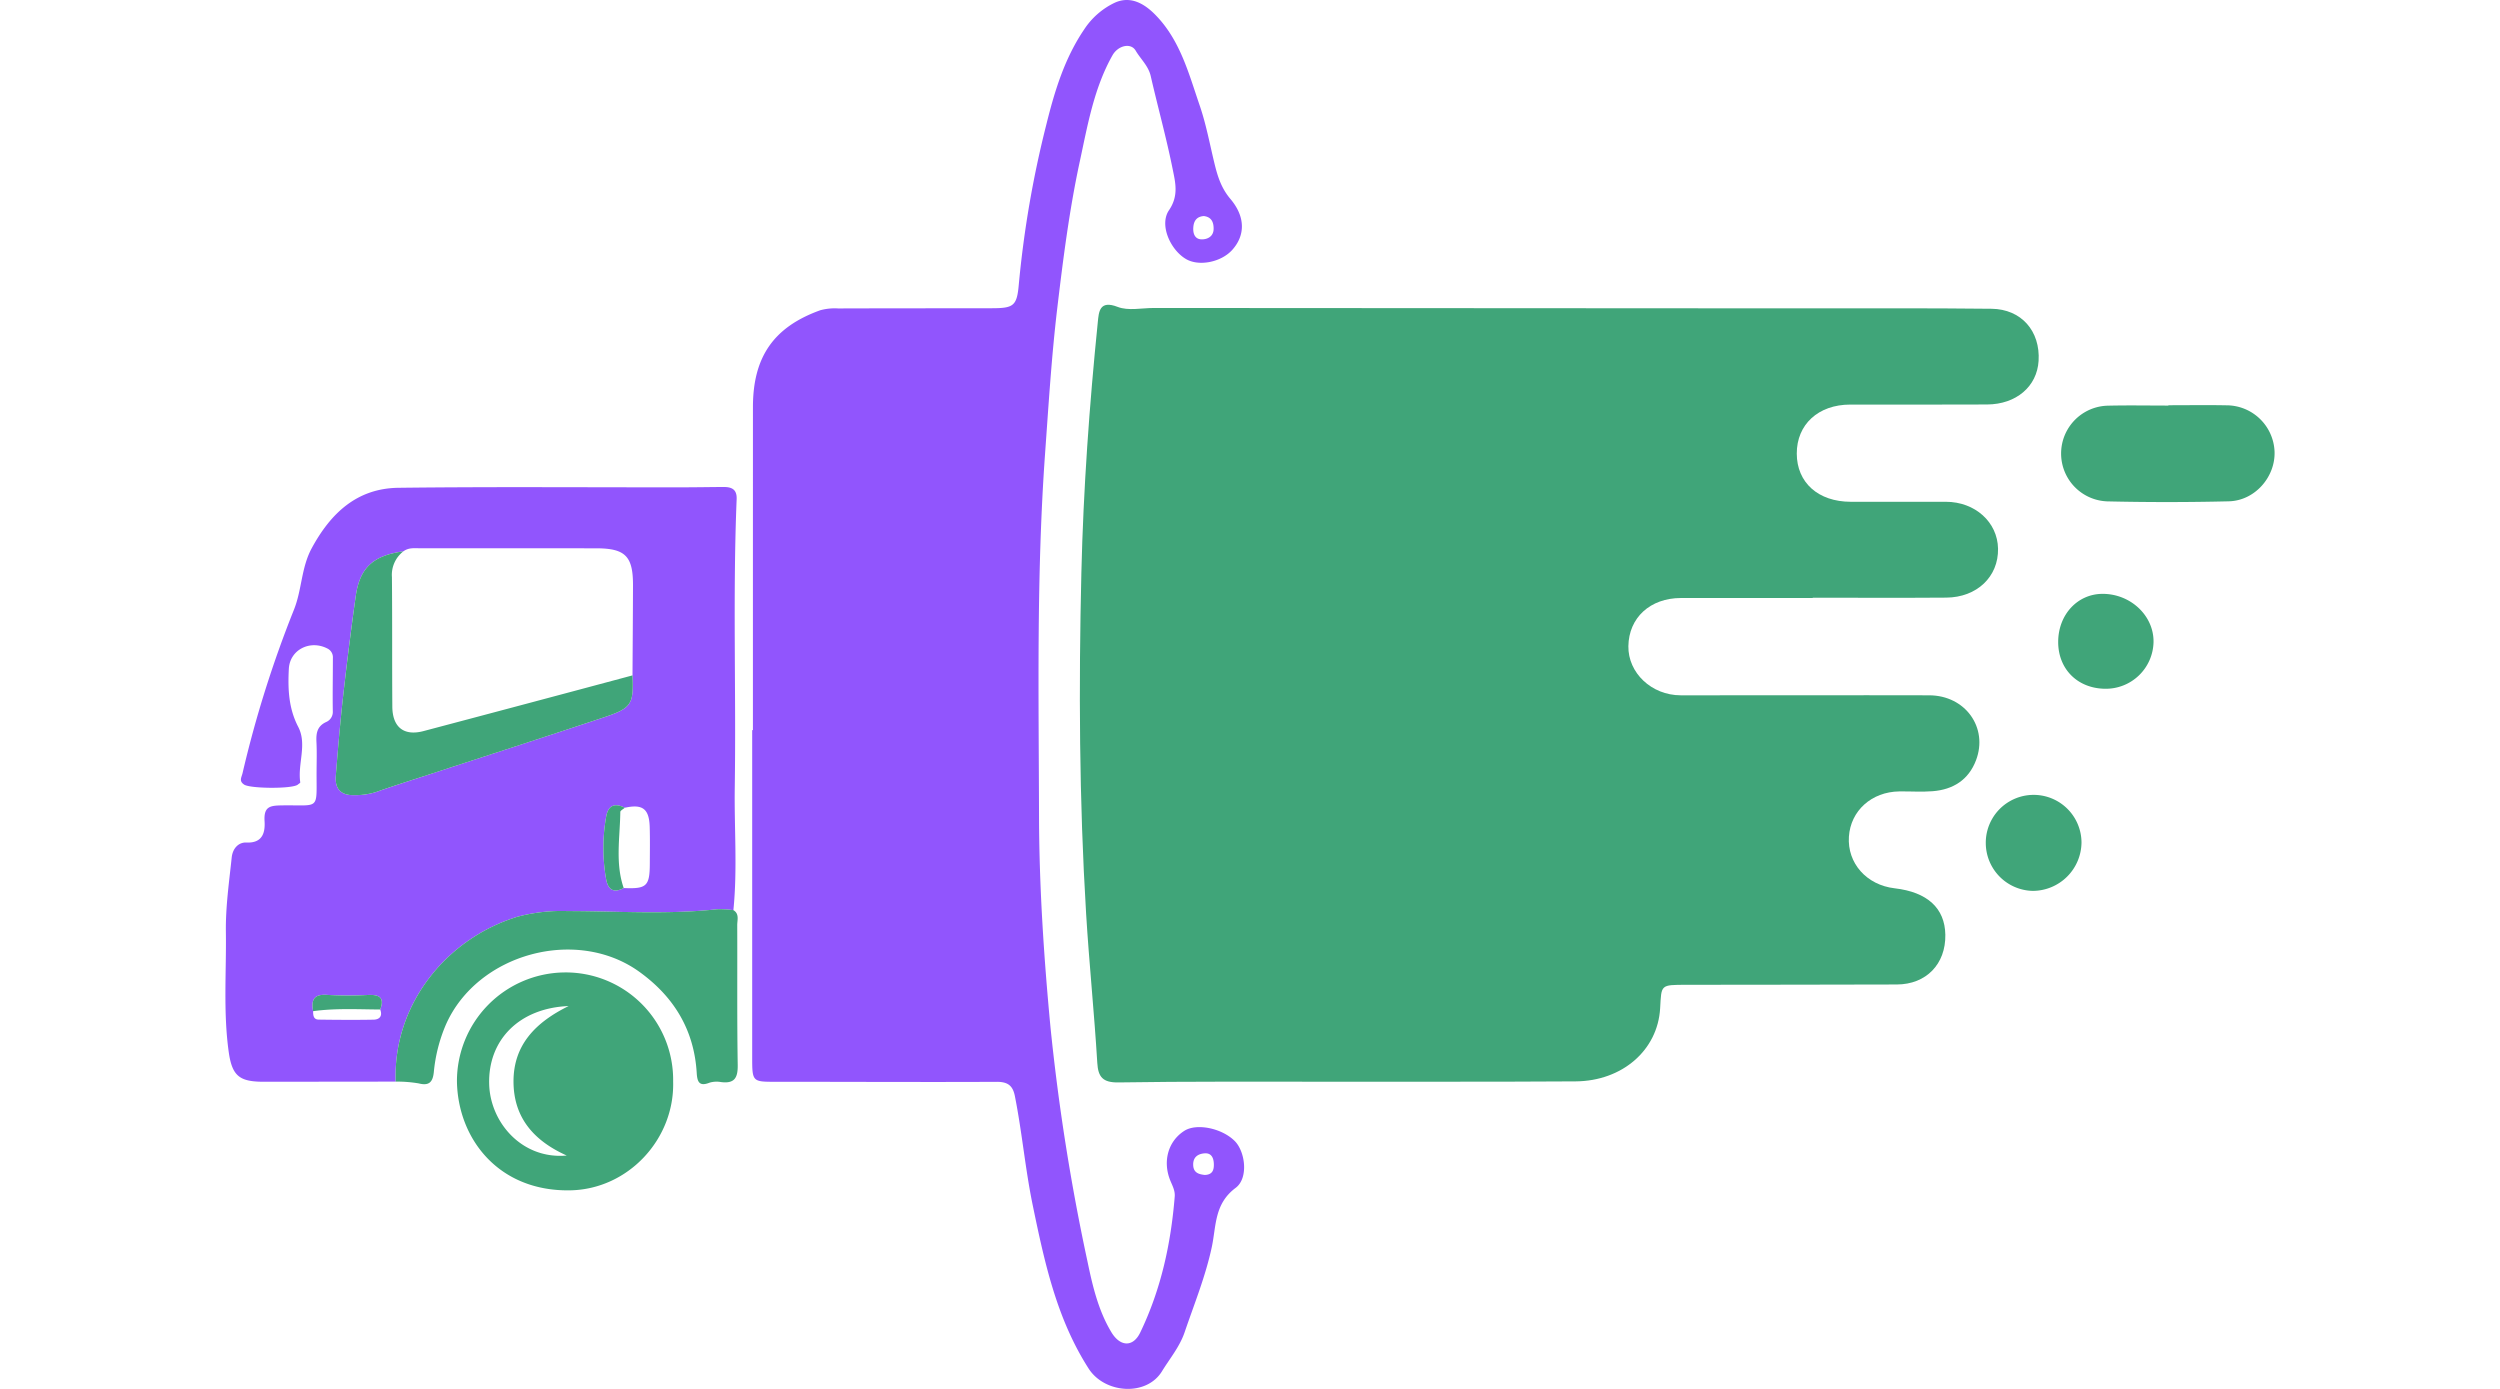 
<svg xmlns="http://www.w3.org/2000/svg" width="90px" height="50px" viewBox="0 0 537.845 364.543">
  <g id="Group_2028" data-name="Group 2028" transform="translate(-36.386 -213.728)">
    <path id="Path_2447" data-name="Path 2447" d="M453.008,370.682c-11.532,0-23.063-.018-34.6.006-8.087.018-13.674,5.171-13.787,12.646-.105,6.978,6.056,12.877,13.727,12.893,21.748.043,43.5-.061,65.246,0,9.474.029,15.517,8.493,12.274,17.047-1.961,5.172-6.031,7.7-11.384,8.125-2.9.232-5.836.013-8.755.052-7.264.1-12.772,5.058-13.224,11.867-.462,6.963,4.632,12.711,12.019,13.564,8.572.989,13.175,5.212,13.29,12.194.127,7.675-5.012,13.023-12.726,13.051-18.391.066-36.782.05-55.173.084-6.953.013-6.6-.081-6.956,6.161-.633,11.065-10.027,19.107-22.174,19.186-21.893.144-43.788.065-65.682.087-18.1.018-36.2-.1-54.294.19-4.143.067-5.36-1.421-5.583-5.123-.786-13.061-2.134-26.076-2.931-39.146-1.82-29.851-1.951-59.707-1.245-89.563.52-21.961,2.1-43.89,4.313-65.755.267-2.637.415-5.832,5.2-3.97,2.8,1.089,6.343.283,9.552.286q84.51.056,169.021.1c16.929.01,33.859-.084,50.786.108,7.868.089,12.849,5.885,12.367,13.691-.413,6.7-5.844,11.386-13.522,11.432-11.969.073-23.938.009-35.908.024-8.393.01-14.05,5.207-14.039,12.858.01,7.622,5.624,12.645,14.178,12.658,8.32.013,16.641-.005,24.962,0,7.656.006,13.567,5.331,13.687,12.313.127,7.339-5.527,12.781-13.606,12.842-11.678.089-23.356.023-35.034.023Z" fill="#40a579"/>
    <path id="Path_2448" data-name="Path 2448" d="M174.839,405.359q0-42.4.006-84.805c.009-13.144,5.426-20.975,17.647-25.387a14.364,14.364,0,0,1,4.734-.48c13.427-.045,26.854-.033,40.28-.055,5.744-.01,6.626-.572,7.119-6.242a274,274,0,0,1,7.247-42.046c2.145-8.669,4.765-17.3,9.9-24.873a19.7,19.7,0,0,1,8.074-7.046c4.052-1.817,7.627.161,10.576,3.151C286.969,224.21,289.217,233,292.1,241.4c1.692,4.925,2.641,10.107,3.872,15.187.818,3.377,1.781,6.508,4.182,9.342,4,4.726,3.9,9.577.516,13.366-2.921,3.27-8.775,4.428-12.183,2.41-4.128-2.443-7.033-8.992-4.439-12.8s1.673-7.259.976-10.733c-1.645-8.21-3.9-16.3-5.766-24.465-.619-2.7-2.651-4.464-3.958-6.688-1.269-2.159-4.629-1.363-6.094,1.238-4.86,8.63-6.5,18.265-8.552,27.755-2.76,12.764-4.4,25.723-5.939,38.662-1.5,12.685-2.285,25.46-3.2,38.216-2.267,31.69-1.656,63.411-1.58,95.111.045,18.561,1.281,37.172,3.038,55.66a561.313,561.313,0,0,0,9.7,61.262c1.314,6.308,2.825,12.792,6.256,18.479,2.318,3.843,5.688,3.973,7.566.08,5.433-11.262,8.058-23.286,9.054-35.7.123-1.533-.585-2.8-1.143-4.154-2.1-5.1-.565-10.428,3.708-13.113,3.212-2.018,9.784-.68,13.171,2.684,2.767,2.747,3.7,9.746.248,12.317-5.618,4.185-5.08,10-6.241,15.471-1.637,7.706-4.609,14.963-7.129,22.38-1.312,3.863-3.913,6.941-5.96,10.285-4.068,6.645-15.024,5.874-19.246-.708-8.41-13.111-11.58-27.914-14.672-42.851-1.969-9.513-2.8-19.179-4.693-28.687-.552-2.77-1.888-3.739-4.782-3.725-19.264.093-38.528-.016-57.793-.011-6.36,0-6.369.067-6.37-6.578q0-42.865,0-85.731ZM293.184,270.437c-1.844.139-2.661,1.236-2.762,3.073-.091,1.653.5,3.018,2.194,3.044,1.584.024,3.119-.795,3.144-2.729C295.781,272.183,295.294,270.682,293.184,270.437Zm.248,251.683c2.033-.069,2.44-1.288,2.386-2.91-.054-1.64-.683-2.912-2.475-2.761-1.659.141-2.978.954-2.946,2.989C290.431,521.574,291.891,521.94,293.432,522.12Z" fill="#9155FD"/>
    <path id="Path_2449" data-name="Path 2449" d="M81.079,497.62q-17.291.021-34.581.039c-6.367,0-8.358-1.42-9.254-7.881-1.445-10.424-.594-20.949-.738-31.43-.09-6.553.843-13.044,1.529-19.549.258-2.445,1.835-4.029,3.872-3.933,4.384.205,4.925-2.852,4.752-5.608-.246-3.913,1.522-4.093,4.632-4.139,9.976-.146,8.99,1.442,9.02-8.711.008-2.622.1-5.25-.031-7.865-.119-2.3.133-4.2,2.566-5.314a2.862,2.862,0,0,0,1.725-2.774c-.077-4.663.023-9.328.02-13.992a2.572,2.572,0,0,0-1.415-2.507c-4.57-2.372-9.883.3-10.145,5.334-.271,5.206-.086,10.314,2.462,15.216,2.393,4.6-.194,9.714.538,14.568.024.156-.4.379-.613.57-1.341,1.191-12.483,1.083-14.1.03-1.439-.936-.71-1.875-.441-3a295.926,295.926,0,0,1,13.46-42.824c2.142-5.275,1.913-11.071,4.691-16.21,4.994-9.237,11.911-15.749,22.787-15.879,24.617-.3,49.239-.1,73.859-.121,3.783,0,7.567-.069,11.35-.093,2.144-.014,3.654.522,3.545,3.2-1.028,25.2-.123,50.41-.494,75.612-.158,10.751.722,21.515-.361,32.256a26.04,26.04,0,0,0-4.315-.227c-13.048,1.427-26.13.5-39.19.479a44.622,44.622,0,0,0-13.275,1.514C93.822,460.323,80.342,477.936,81.079,497.62ZM59.407,479.132c-.015,1.076.086,2.2,1.469,2.215,4.8.066,9.6.105,14.4.014,1.584-.03,2.4-.972,1.733-2.669,1.157-2.966-.086-3.926-3-3.822a94.008,94.008,0,0,1-10.827-.006C59.676,474.583,58.833,476.1,59.407,479.132Zm81.516-32.32c6.027.268,6.831-.48,6.856-6.445.013-3.188.066-6.378-.028-9.563-.14-4.8-1.87-6.1-6.536-5.064-2.724-1.363-4.391-.62-4.911,2.445a46.656,46.656,0,0,0,.011,16.313C136.818,447.252,138.288,448.225,140.923,446.812ZM83.1,358.438c-7.95,1.105-11.456,4.3-12.524,11.886q-1.848,13.131-3.311,26.315c-.775,6.91-1.357,13.844-1.907,20.777-.271,3.428,1.421,5.143,4.954,5.016a18.185,18.185,0,0,0,5.575-.807c4.492-1.589,9.042-3.015,13.573-4.494,15.426-5.034,30.877-10,46.273-15.123,7.279-2.423,7.826-3.436,7.5-11.011.046-7.869.109-15.738.132-23.607.023-7.687-2.018-9.741-9.666-9.747q-22.979-.018-45.959-.006C86.148,357.637,84.507,357.383,83.1,358.438Z" fill="#9155FD"/>
    <path id="Path_2450" data-name="Path 2450" d="M153.9,497.619c.407,15.111-11.816,28.253-26.987,28.537-18.921.353-29.53-13.657-29.757-28.6a28.526,28.526,0,0,1,28.054-28.589A28.2,28.2,0,0,1,153.9,497.619Zm-27.933,19.4c-8.472-3.795-13.895-9.78-13.965-19.275-.071-9.642,5.655-15.621,14.466-19.956-12.941.509-21.212,8.887-20.85,20.576C105.923,508.388,114.257,518.08,125.963,517.021Z" fill="#40a579"/>
    <path id="Path_2451" data-name="Path 2451" d="M81.079,497.62c-.737-19.684,12.743-37.3,31.856-43.244a44.622,44.622,0,0,1,13.275-1.514c13.06.017,26.142.948,39.19-.479a26.04,26.04,0,0,1,4.315.227c1.62.986,1,2.6,1.008,3.961.052,12.224-.073,24.45.127,36.671.055,3.4-.847,4.946-4.377,4.5a6.429,6.429,0,0,0-3.032.164c-2.721,1.077-3.215-.277-3.353-2.567-.678-11.277-5.955-19.962-15.035-26.522-16.494-11.915-42.513-4.822-50.772,13.788a41.308,41.308,0,0,0-3.2,12.56c-.263,2.471-1.15,3.641-3.942,2.929A33.948,33.948,0,0,0,81.079,497.62Z" fill="#40a579"/>
    <path id="Path_2452" data-name="Path 2452" d="M546.357,320.092c5.106,0,10.213-.078,15.316.019a12.642,12.642,0,0,1,12.549,12.09c.268,6.7-5.157,12.944-12.015,13.109q-15.964.384-31.942.012a12.565,12.565,0,0,1,.341-25.119c5.248-.122,10.5-.024,15.751-.024Z" fill="#40a579"/>
    <path id="Path_2453" data-name="Path 2453" d="M523.554,434.859a12.833,12.833,0,0,1-12.759,12.7,12.591,12.591,0,0,1-12.365-12.574,12.562,12.562,0,0,1,25.124-.126Z" fill="#40a579"/>
    <path id="Path_2454" data-name="Path 2454" d="M517.434,382.214c.009-7.141,5.062-12.609,11.656-12.615,7.391-.007,13.489,5.775,13.369,12.677a12.524,12.524,0,0,1-12.7,12.231C522.525,394.435,517.424,389.347,517.434,382.214Z" fill="#40a579"/>
    <path id="Path_2455" data-name="Path 2455" d="M83.1,358.438a7.812,7.812,0,0,0-3.011,6.758c.11,11.333.021,22.668.106,34,.04,5.434,3.057,7.777,8.189,6.419q27.439-7.264,54.854-14.62c.321,7.576-.226,8.589-7.505,11.012-15.4,5.125-30.847,10.089-46.273,15.123-4.531,1.479-9.081,2.9-13.573,4.494a18.185,18.185,0,0,1-5.575.807c-3.533.127-5.225-1.588-4.954-5.016.55-6.933,1.132-13.867,1.907-20.777q1.479-13.178,3.311-26.315C71.639,362.738,75.145,359.543,83.1,358.438Z" fill="#40a579"/>
    <path id="Path_2456" data-name="Path 2456" d="M141.215,425.74c-.411.369-1.175.733-1.18,1.106-.085,6.67-1.369,13.4.887,19.966-2.634,1.413-4.1.44-4.607-2.314a46.656,46.656,0,0,1-.011-16.313C136.824,425.12,138.491,424.377,141.215,425.74Z" fill="#40a579"/>
    <path id="Path_2457" data-name="Path 2457" d="M59.407,479.132c-.574-3.035.269-4.549,3.769-4.268A94.008,94.008,0,0,0,74,474.87c2.915-.1,4.158.856,3.005,3.823C71.14,478.657,65.259,478.321,59.407,479.132Z" fill="#40a579"/>
  </g>
</svg>
